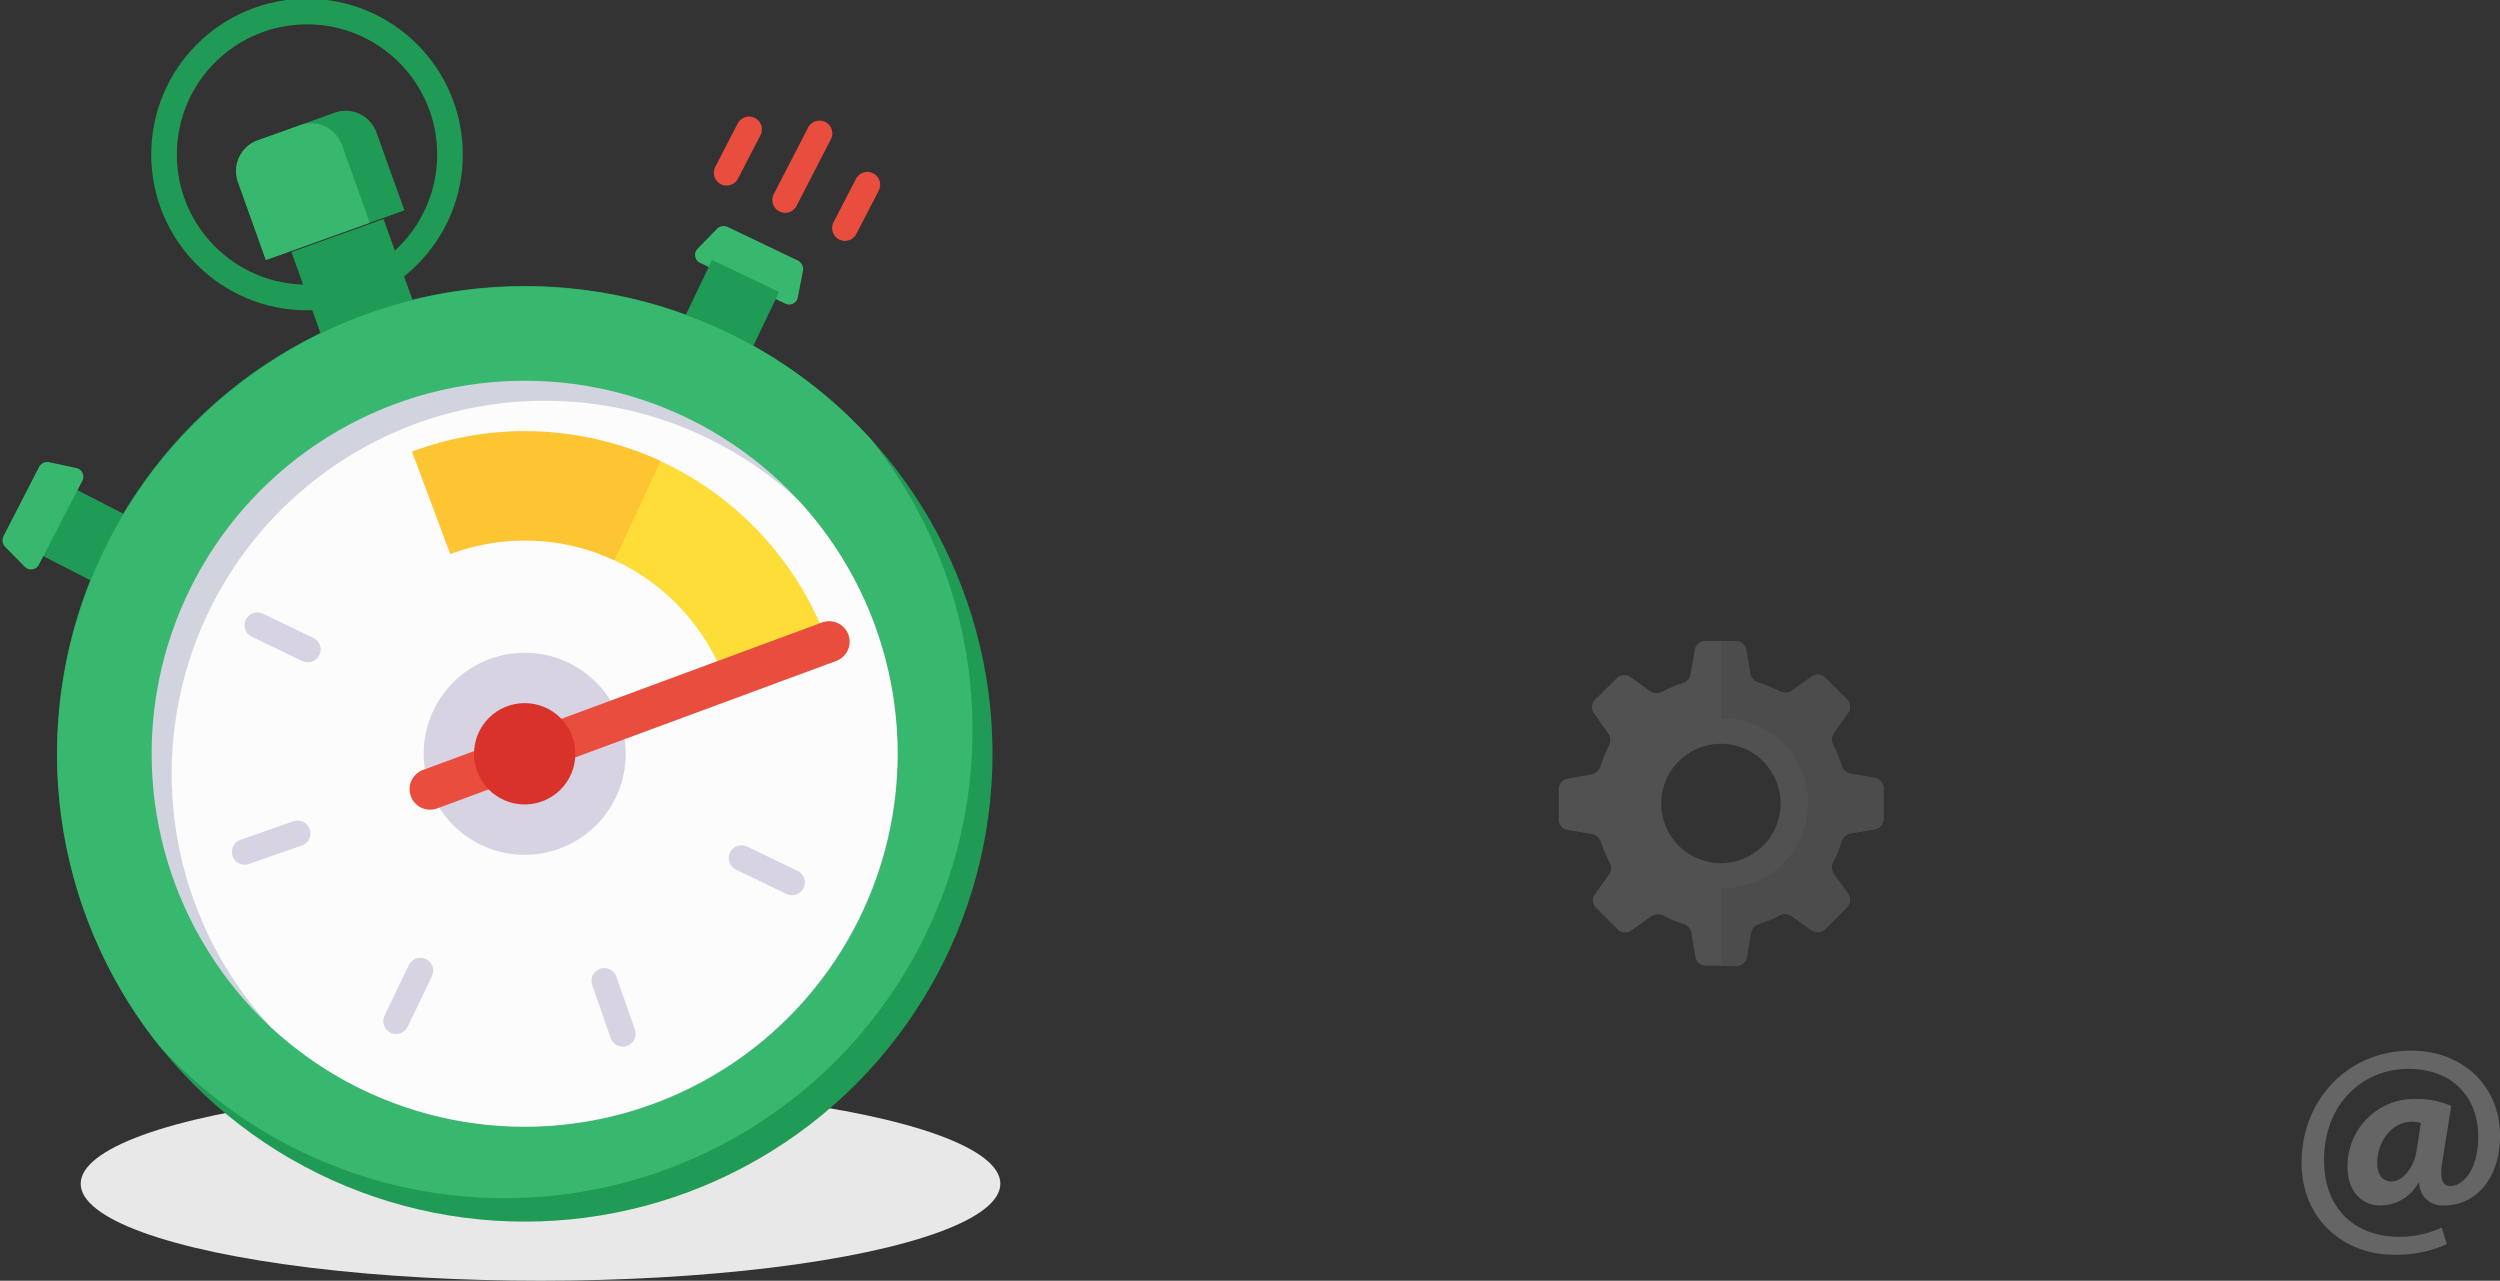 <svg xmlns="http://www.w3.org/2000/svg" xmlns:xlink="http://www.w3.org/1999/xlink" viewBox="0 0 488 250">
  <rect x="0" y="0" width="488" height="250" fill="#333333" stroke="none"/>
  <defs>
    <clipPath id="clip-path-stopwatch">
      <path id="clip" d="M102.42,84.15a62.93,62.93,0,0,0-22,4l7.47,20a41.66,41.66,0,0,1,53.66,24.62l20-7.38A63,63,0,0,0,102.42,84.15Z" fill="none"/>
    </clipPath>
  </defs>
  <ellipse cx="105.51" cy="231.06" rx="89.76" ry="18.94" fill="#e9e8e8"/>
  <g id="geer-icon2" opacity="0.3">
    <path d="M365.92,151.82h0l-4.64-.78a2.3,2.3,0,0,1-1.79-1.57,25,25,0,0,0-1.68-4.06A2.27,2.27,0,0,1,358,143l2.74-3.83a2.05,2.05,0,0,0-.22-2.66l-4.22-4.21a2,2,0,0,0-1.46-.62,2,2,0,0,0-1.19.38l-3.85,2.74a2.26,2.26,0,0,1-2.37.17,25,25,0,0,0-4.22-1.74,2.25,2.25,0,0,1-1.58-1.8l-.77-4.58a2.07,2.07,0,0,0-2.05-1.73h-5.95a2.07,2.07,0,0,0-2.05,1.73l-.8,4.7a2.27,2.27,0,0,1-1.56,1.79,24.54,24.54,0,0,0-4,1.7,2.26,2.26,0,0,1-2.4-.16l-3.8-2.73a2.07,2.07,0,0,0-2.65.22h0l-4.23,4.21a2.08,2.08,0,0,0-.22,2.67l2.76,3.89a2.25,2.25,0,0,1,.17,2.37,24.48,24.48,0,0,0-1.65,4.06,2.28,2.28,0,0,1-1.8,1.58L306,152a2.07,2.07,0,0,0-1.73,2V160A2.07,2.07,0,0,0,306,162l4.71.8a2.27,2.27,0,0,1,1.78,1.56,24.59,24.59,0,0,0,1.71,4,2.26,2.26,0,0,1-.16,2.4l-2.72,3.78a2.05,2.05,0,0,0,.22,2.66l4.22,4.22a2,2,0,0,0,1.46.61,2,2,0,0,0,1.19-.38l3.89-2.77a2.3,2.3,0,0,1,2.37-.17,24.16,24.16,0,0,0,3.93,1.62,2.27,2.27,0,0,1,1.56,1.8l.78,4.64a2.06,2.06,0,0,0,2,1.73h6a2.07,2.07,0,0,0,2.05-1.73l.79-4.65a2.25,2.25,0,0,1,1.57-1.79,25.33,25.33,0,0,0,4.06-1.68,2.27,2.27,0,0,1,2.38.16l3.82,2.74a2.07,2.07,0,0,0,1.21.38,2,2,0,0,0,1.46-.61l4.21-4.21a2.07,2.07,0,0,0,.23-2.67l-2.74-3.84a2.27,2.27,0,0,1-.16-2.38,24.66,24.66,0,0,0,1.68-4,2.29,2.29,0,0,1,1.8-1.58l4.64-.77a2.07,2.07,0,0,0,1.73-2.05v-6A2,2,0,0,0,365.92,151.82Zm-30,16.67a11.65,11.65,0,1,1,11.65-11.65A11.66,11.66,0,0,1,335.92,168.49Z" fill="#989898"/>
    <path d="M335.92,188.54h3a2.07,2.07,0,0,0,2.05-1.73l.79-4.65a2.25,2.25,0,0,1,1.57-1.79,25.33,25.33,0,0,0,4.06-1.68,2.27,2.27,0,0,1,2.38.16l3.82,2.74a2.07,2.07,0,0,0,1.21.38,2,2,0,0,0,1.46-.61l4.21-4.21a2.07,2.07,0,0,0,.23-2.67l-2.74-3.84a2.27,2.27,0,0,1-.16-2.38,24.66,24.66,0,0,0,1.68-4,2.29,2.29,0,0,1,1.8-1.58l4.64-.77a2.07,2.07,0,0,0,1.73-2.05v-6a2,2,0,0,0-1.7-2h0l-4.64-.78a2.3,2.3,0,0,1-1.79-1.57,25,25,0,0,0-1.68-4.06A2.27,2.27,0,0,1,358,143l2.74-3.83a2.05,2.05,0,0,0-.22-2.66l-4.22-4.21a2,2,0,0,0-1.46-.62,2,2,0,0,0-1.19.38l-3.85,2.74a2.26,2.26,0,0,1-2.37.17,25,25,0,0,0-4.22-1.74,2.25,2.25,0,0,1-1.58-1.8l-.77-4.58a2.07,2.07,0,0,0-2.05-1.73h-2.85v15.14a16.56,16.56,0,1,1,0,33.11Z" fill="#868686"/>
  </g>
  <g id="dog-icon" opacity="0.5">
    <path d="M477.61,242.85a23.24,23.24,0,0,1-10.47,2.06c-9.5,0-17.88-6.82-17.88-18,0-11.67,8.52-21.82,21.42-21.82,10.1,0,17.32,7,17.32,16.57,0,8.36-4.69,13.64-10.87,13.64a4.5,4.5,0,0,1-4.91-4.43h-.15a8.43,8.43,0,0,1-7.39,4.43c-3.71,0-6.43-2.78-6.43-7.49a13.06,13.06,0,0,1,13.42-13.3,16.45,16.45,0,0,1,6.81,1.38l-1.71,10.62c-.55,3.36-.16,4.93,1.46,5,2.46.08,5.52-3.05,5.52-9.65,0-7.48-4.81-13.22-13.66-13.22s-16.44,6.83-16.44,17.78c0,9.59,6.11,15,14.63,15a19.33,19.33,0,0,0,8.33-1.8Zm-5.05-23.64a6.41,6.41,0,0,0-1.78-.25c-3.79,0-6.75,3.74-6.75,8.12,0,2.18,1,3.54,2.82,3.54,2.13,0,4.36-2.68,4.87-6Z" fill="#989898"/>
  </g>
  <g>
    <g>
      <rect x="59.55" y="45.41" width="19.1" height="19.1" transform="translate(-14.49 26.53) rotate(-19.71)" fill="#209b55"/>
      <path d="M78.94,41.06l-5.45-15.2A6.38,6.38,0,0,0,65.33,22l-15,5.38a6.38,6.38,0,0,0-3.85,8.16l5.44,15.2Z" fill="#209b55"/>
      <path d="M66.75,28.3a6.38,6.38,0,0,0-8.16-3.85l-8.68,3.1a6.38,6.38,0,0,0-3.46,8l5.44,15.2,20.29-7.27Z" fill="#38b86f"/>
    </g>
    <g>
      <path d="M153.15,59.2l-16.36-7.83a1.72,1.72,0,0,1-.71-2.72l3.89-4a1.86,1.86,0,0,1,2.15-.31l13.53,6.47a1.87,1.87,0,0,1,1.1,2l-1.05,5.41A1.74,1.74,0,0,1,153.15,59.2Z" fill="#38b86f"/>
      <rect x="135.49" y="53.24" width="14.5" height="12.96" transform="translate(39.76 -55.77) rotate(25.57)" fill="#209b55"/>
    </g>
    <g>
      <rect x="8.92" y="97.9" width="14.5" height="12.96" transform="translate(-84.06 71.06) rotate(-62.81)" fill="#209b55"/>
      <path d="M16,94,7.66,110.09a1.73,1.73,0,0,1-2.74.63l-3.94-4a1.87,1.87,0,0,1-.25-2.16L7.59,91.22a1.84,1.84,0,0,1,2-1L15,91.38A1.75,1.75,0,0,1,16,94Z" fill="#38b86f"/>
    </g>
    <circle cx="102.42" cy="147.14" r="91.32" fill="#209b55"/>
    <path d="M189.83,142.56a90.93,90.93,0,0,0-20-57A91.31,91.31,0,0,0,31.07,204.12a91.31,91.31,0,0,0,158.76-61.56Z" fill="#38b86f"/>
    <circle cx="102.42" cy="147.14" r="72.82" fill="#d1d3de"/>
    <path d="M106.33,78.23a72.81,72.81,0,0,0-53.4,122.31A72.81,72.81,0,0,0,155.82,97.65,72.51,72.51,0,0,0,106.33,78.23Z" fill="#fcfcfc"/>
    <circle cx="102.42" cy="147.14" r="19.72" fill="#d7d3e3"/>
    <g>
      <line x1="60.09" y1="126.78" x2="50.24" y2="122.04" fill="none" stroke="#d7d3e3" stroke-linecap="round" stroke-miterlimit="10" stroke-width="5"/>
      <line x1="58.09" y1="162.68" x2="47.77" y2="166.29" fill="none" stroke="#d7d3e3" stroke-linecap="round" stroke-miterlimit="10" stroke-width="5"/>
      <line x1="82.06" y1="189.47" x2="77.32" y2="199.33" fill="none" stroke="#d7d3e3" stroke-linecap="round" stroke-miterlimit="10" stroke-width="5"/>
      <line x1="117.96" y1="191.47" x2="121.57" y2="201.8" fill="none" stroke="#d7d3e3" stroke-linecap="round" stroke-miterlimit="10" stroke-width="5"/>
      <line x1="144.75" y1="167.5" x2="154.61" y2="172.25" fill="none" stroke="#d7d3e3" stroke-linecap="round" stroke-miterlimit="10" stroke-width="5"/>
      <line x1="146.75" y1="131.61" x2="157.08" y2="127.99" fill="none" stroke="#d7d3e3" stroke-linecap="round" stroke-miterlimit="10" stroke-width="5"/>
      <line x1="122.79" y1="104.81" x2="127.53" y2="94.95" fill="none" stroke="#d7d3e3" stroke-linecap="round" stroke-miterlimit="10" stroke-width="5"/>
      
    </g>
    <circle cx="59.93" cy="30.16" r="27.91" fill="none" stroke="#209b55" stroke-miterlimit="10" stroke-width="5"/>
    <g clip-path="url(#clip-path-stopwatch)">
      <g id="stopwatch-time">
        <polygon points="102.42 147.14 170.78 121.97 127.47 78.75 102.42 147.14" fill="#fedd39"/>
        <polygon points="79.43 85.59 102.42 147.14 135.56 75.76 79.43 85.59" fill="#fdc532"/>
      </g>
    </g>
    <g id="stopwatch-lines">
      <path d="M141.84,33.72L146.22,25.25" fill="none" stroke="#e94d3e" stroke-linecap="round" stroke-miterlimit="10" stroke-width="5" stroke-dasharray="14.7" stroke-dashoffset="29.4" />
      <path d="M153.26,39.04L159.97,26.04" fill="none" stroke="#e94d3e" stroke-linecap="round" stroke-miterlimit="10" stroke-width="5" stroke-dasharray="14.7" stroke-dashoffset="29.4" />
      <path d="M164.93,44.52L169.31,36.05" fill="none" stroke="#e94d3e" stroke-linecap="round" stroke-miterlimit="10" stroke-width="5" stroke-dasharray="14.7" stroke-dashoffset="29.4" />
    </g>
    <g id="stopwatch-arrow">
      <line x1="83.95" y1="154.05" x2="161.85" y2="125.26" fill="none" stroke="#e94d3e" stroke-linecap="round" stroke-miterlimit="10" stroke-width="8"/>
      <circle cx="102.42" cy="147.14" r="9.89" fill="#d8322a"/>
    </g>
  </g>
  <style>
    #stopwatch-lines > path {
      -webkit-animation: pulseStopwatchLine 6s ease-in-out -5s infinite;
              animation: pulseStopwatchLine 6s ease-in-out -5s infinite;
    }
    #stopwatch-arrow,
    #stopwatch-time {
      -webkit-transform-origin: 102.42px 147.14px;
          -ms-transform-origin: 102.42px 147.14px;
              transform-origin: 102.42px 147.14px;
      -webkit-transform: rotate(-90deg);
          -ms-transform: rotate(-90deg);
              transform: rotate(-90deg);
      -webkit-animation: rotateArrow 3s ease-in-out 0s infinite alternate;
              animation: rotateArrow 3s ease-in-out 0s infinite alternate;
    }
    #geer-icon2 {
      -webkit-transform-origin: 335.92px 156.84px;
          -ms-transform-origin: 335.92px 156.84px;
              transform-origin: 335.92px 156.84px;
      -webkit-transform: rotate(-360deg);
          -ms-transform: rotate(-360deg);
              transform: rotate(-360deg);
      -webkit-animation: rotateGear 10s linear 0s infinite;
              animation: rotateGear 10s linear 0s infinite;
    }

    @-webkit-keyframes rotateGear {
      to {
        -webkit-transform: rotate(0deg);
                transform: rotate(0deg);
      }
    }

    @keyframes rotateGear {
      to {
        -webkit-transform: rotate(0deg);
                transform: rotate(0deg);
      }
    }

    @-webkit-keyframes pulseStopwatchLine {
      0%, 90% {
        stroke-dashoffset: 29.4px;
      }
      100% {
        stroke-dashoffset: 0px;
      }
    }

    @keyframes pulseStopwatchLine {
      0%, 90% {
        stroke-dashoffset: 29.4px;
      }
      100% {
        stroke-dashoffset: 0px;
      }
    }

    @-webkit-keyframes rotateArrow {
      0% {
        -webkit-transform: rotate(-90deg);
                transform: rotate(-90deg);
      }
      50%, 100% {
        -webkit-transform: rotate(0deg);
                transform: rotate(0deg);
      }
    }

    @keyframes rotateArrow {
      0% {
        -webkit-transform: rotate(-90deg);
                transform: rotate(-90deg);
      }
      50%, 100% {
        -webkit-transform: rotate(0deg);
                transform: rotate(0deg);
      }
    }
  </style>
</svg>
